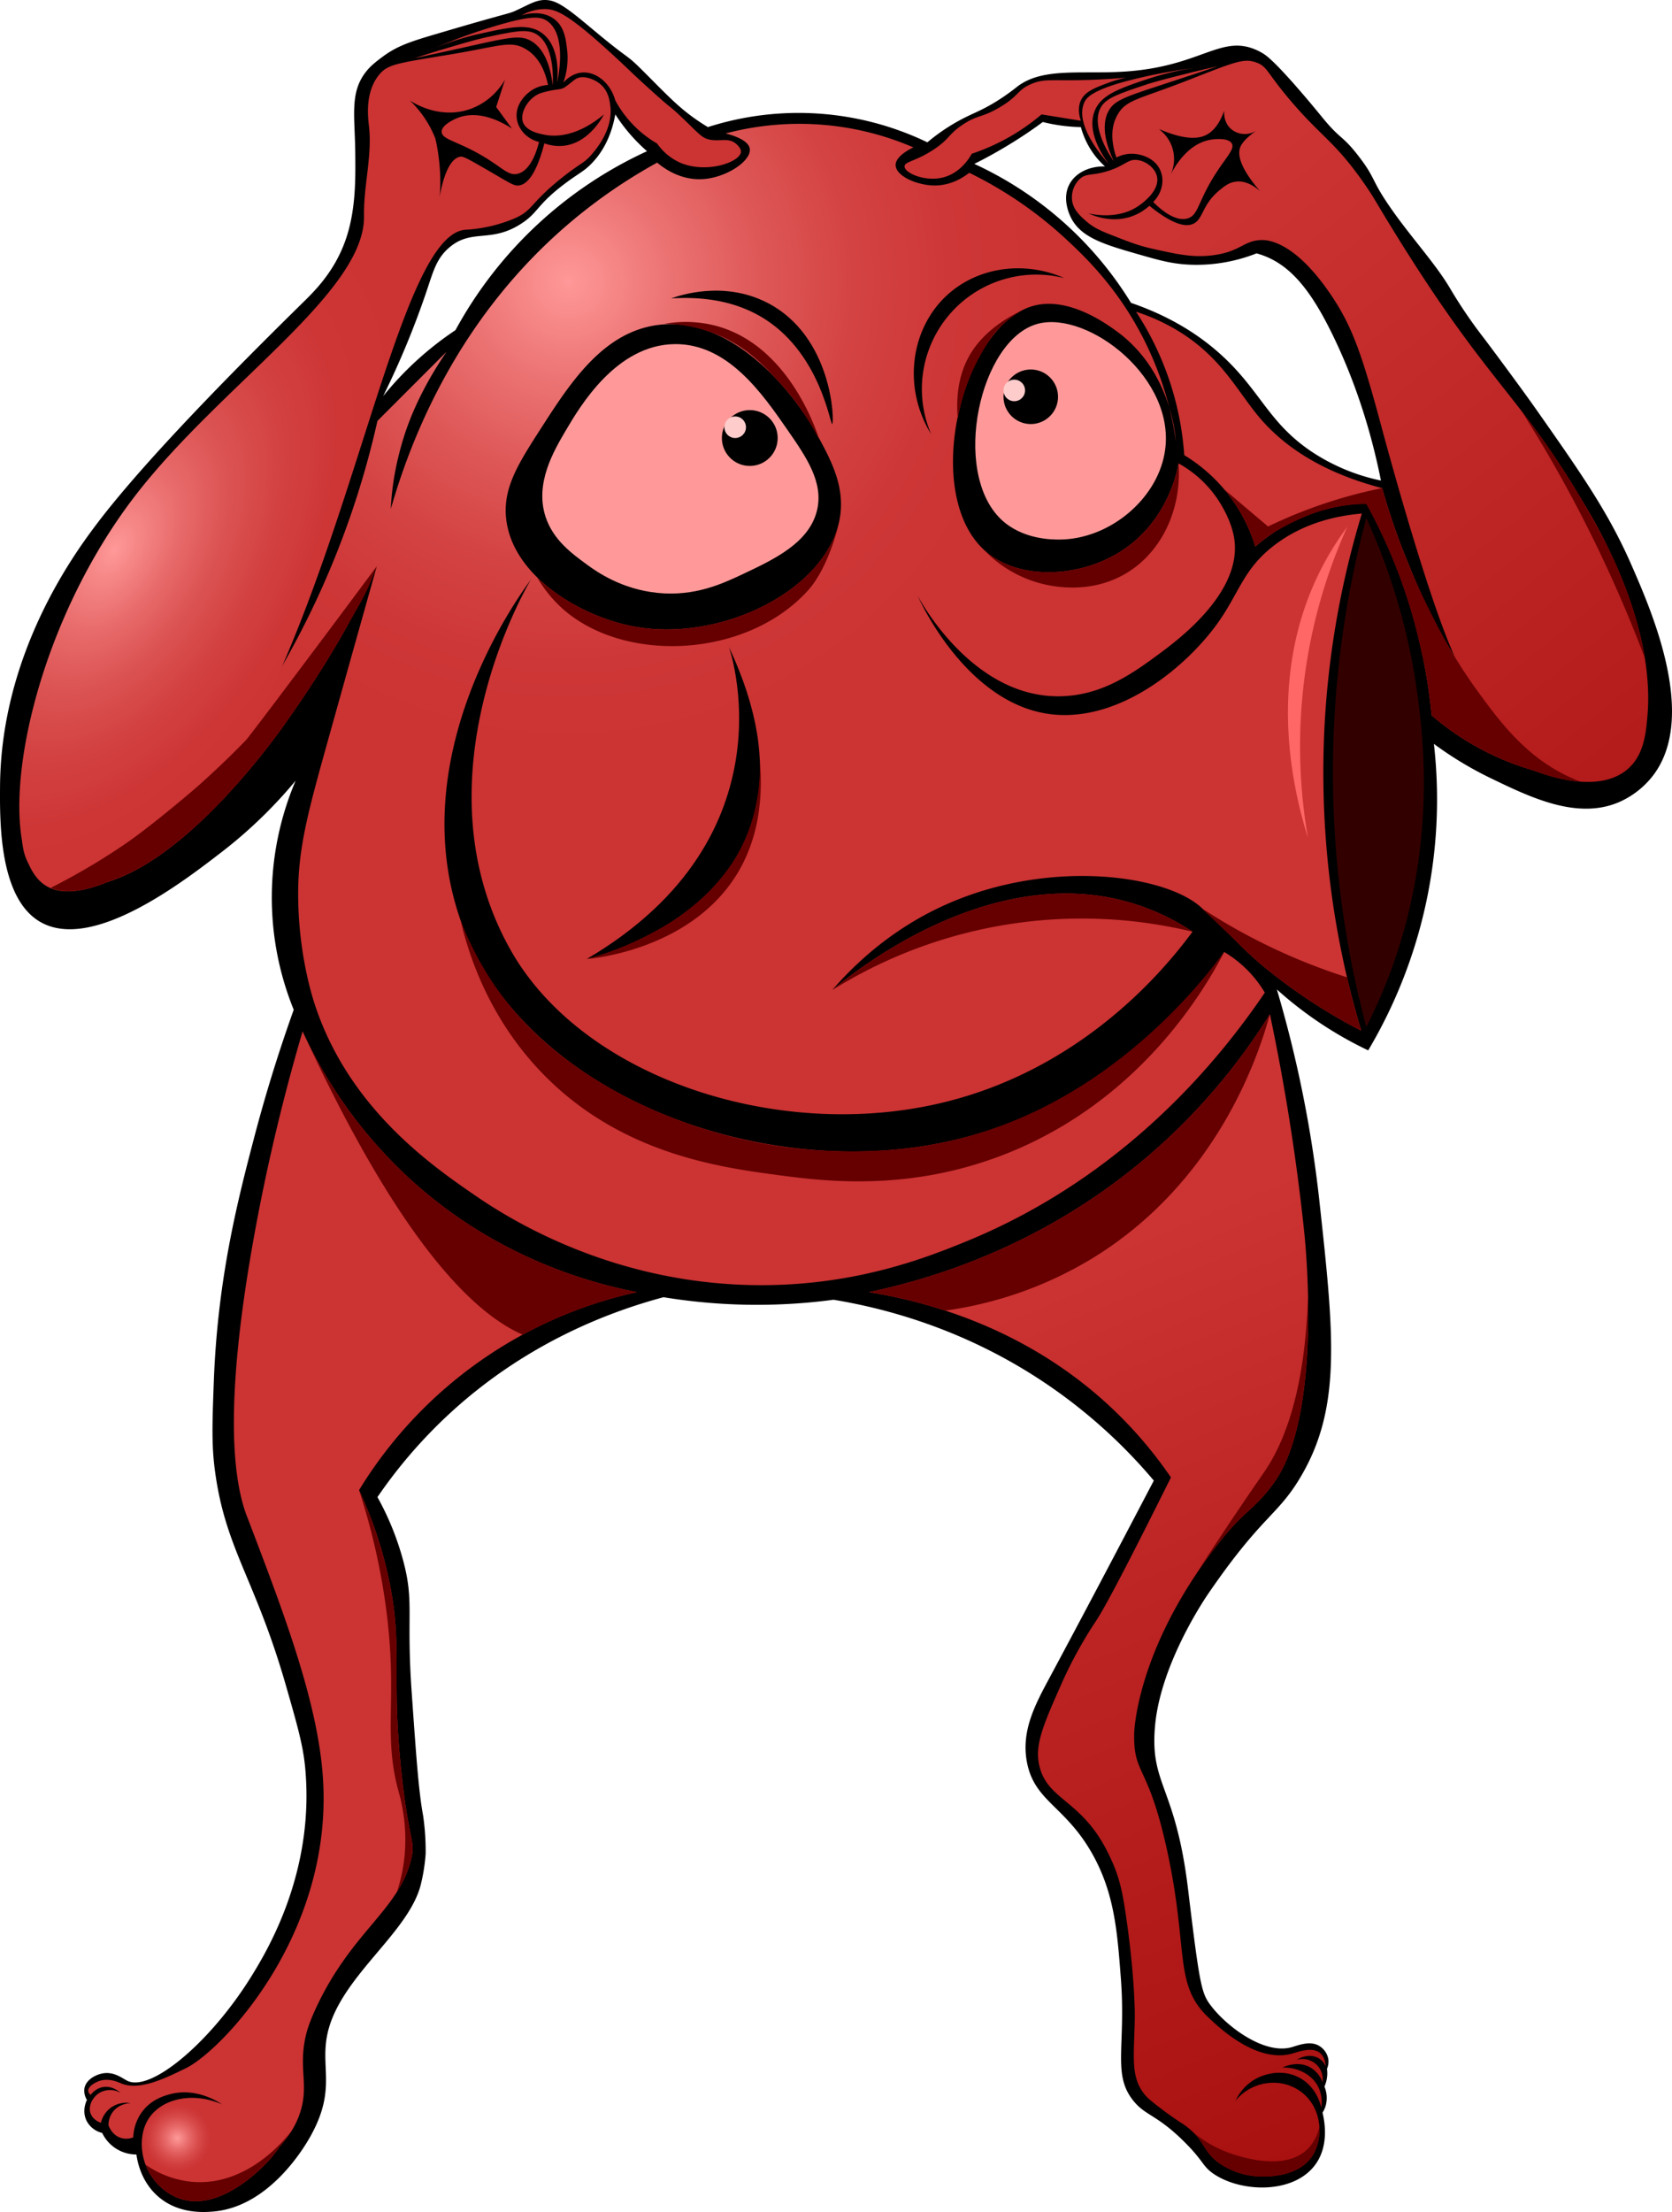 <svg xmlns="http://www.w3.org/2000/svg" xmlns:xlink="http://www.w3.org/1999/xlink" viewBox="0 0 1318.02 1742.96"><defs><style>.cls-1{fill:url(#名称未設定グラデーション_79);}.cls-2{fill:url(#名称未設定グラデーション_23);}.cls-3{fill:#c33;}.cls-4{fill:url(#名称未設定グラデーション_16);}.cls-5{fill:url(#名称未設定グラデーション_84);}.cls-6{fill:url(#名称未設定グラデーション_86);}.cls-7{fill:#f99;}.cls-8{fill:#300;}.cls-9{fill:#fcc;}.cls-10{fill:#600;}.cls-11{fill:#f66;}</style><radialGradient id="名称未設定グラデーション_79" cx="529.76" cy="1897.59" r="27" gradientUnits="userSpaceOnUse"><stop offset="0" stop-color="#f99"/><stop offset="0.01" stop-color="#fe9898"/><stop offset="0.32" stop-color="#e96c6c"/><stop offset="0.6" stop-color="#d94d4d"/><stop offset="0.84" stop-color="#cf3a3a"/><stop offset="1" stop-color="#c33"/></radialGradient><linearGradient id="名称未設定グラデーション_23" x1="1243.08" y1="1201.76" x2="1874.12" y2="2724.31" gradientUnits="userSpaceOnUse"><stop offset="0" stop-color="#c33"/><stop offset="0.16" stop-color="#bd2424"/><stop offset="0.44" stop-color="#a91010"/><stop offset="0.72" stop-color="#9d0404"/><stop offset="1" stop-color="#900"/></linearGradient><radialGradient id="名称未設定グラデーション_16" cx="837.94" cy="434.66" r="374.13" gradientUnits="userSpaceOnUse"><stop offset="0" stop-color="#f99"/><stop offset="0.01" stop-color="#fe9696"/><stop offset="0.21" stop-color="#ec7373"/><stop offset="0.41" stop-color="#de5757"/><stop offset="0.6" stop-color="#d44343"/><stop offset="0.8" stop-color="#ce3737"/><stop offset="1" stop-color="#c33"/></radialGradient><linearGradient id="名称未設定グラデーション_84" x1="1347.09" y1="361.8" x2="2307.4" y2="1561.5" gradientUnits="userSpaceOnUse"><stop offset="0" stop-color="#c33"/><stop offset="0.37" stop-color="#b31a1a"/><stop offset="0.74" stop-color="#a00707"/><stop offset="1" stop-color="#900"/></linearGradient><radialGradient id="名称未設定グラデーション_86" cx="482.07" cy="647.45" r="313.4" gradientTransform="translate(1061.72 434.26) rotate(121.12) scale(1 0.6)" gradientUnits="userSpaceOnUse"><stop offset="0" stop-color="#f99"/><stop offset="0.07" stop-color="#f78989"/><stop offset="0.23" stop-color="#e86a6a"/><stop offset="0.4" stop-color="#db5252"/><stop offset="0.58" stop-color="#d34141"/><stop offset="0.77" stop-color="#ce3636"/><stop offset="1" stop-color="#c33"/></radialGradient></defs><g id="base"><path d="M1676,658c-18.12-41.45-40.11-72.73-74-121-14-20-40.14-54.91-42.61-58.11-1.09-1.41-3.44-4.45-6.55-8.71-7.85-10.78-13.6-19.87-17-25.44-1.46-2.4-2.46-4.09-2.84-4.74-11.82-20-31.68-41.13-48-65-14.38-21-10.7-21.78-24-39s-13.88-12.46-29-31c-2.52-3.1-34.15-42-45.59-49.49A49.57,49.57,0,0,0,1382,253c-28.71-14-43.66,11.29-102,16-35.85,2.89-67.2-3.76-88,12a172.51,172.51,0,0,1-17,12c-12.82,7.87-19.09,9.26-31,16a153.42,153.42,0,0,0-23,16,234.3,234.3,0,0,0-173-12,153.27,153.27,0,0,1-21-15c-10.91-9.3-23.16-22.49-34-33-1-1-3.25-3.2-6.47-5.81-4.82-3.91-8.22-5.52-30.53-24.19-17.15-14.36-26-21.17-34-22-8.57-.9-13.46,2.71-25,8-6.84,3.14-3,.87-61,18-22.45,6.63-32.9,9.86-45,19-4.92,3.72-9.1,6.87-13,12-12.34,16.22-8.32,34.29-8,63,.24,21.48.51,46.46-8,70-8.81,24.37-24.17,39.31-33,48-33.7,33.18-120.43,118.54-163,175-17.82,23.63-75.18,101.82-76,206-.23,29-.71,90.14,33,108,41.18,21.83,111.53-32.48,142-56a367.58,367.58,0,0,0,58-56,234.95,234.95,0,0,0-1.5,180.5c-14.52,40.55-24.43,75-31,100-13.28,50.57-29,111.93-32,193-1.23,33.43-1.84,50.14,1,71,8.4,61.64,31.75,84.38,56,169,8.9,31,13.34,46.55,15,64,7.73,81.44-29.09,143.06-42,164-32.06,52-79.21,91.83-98,83-3.76-1.77-10.28-7.31-19-6-5.68.85-13.79,4.83-15,12a13.48,13.48,0,0,0,2,9c-.36.68-4.42,8.79,0,17a18.61,18.61,0,0,0,12,9,29.81,29.81,0,0,0,27,17c.76,5.51,3.67,21.32,17,33,16,14,36.1,12.52,43,12,44.89-3.4,72.87-51.64,77-59,26.41-47-1.49-61.18,23-105,18.71-33.47,55.7-61.78,64-93a143.13,143.13,0,0,0,4-25,194.91,194.91,0,0,0-2-30c-3.51-19.13-5.34-45.09-9-97-4.42-62.77,2.31-70.94-7-105a221.36,221.36,0,0,0-20-49,386.79,386.79,0,0,1,56-65C805.08,1270.36,872,1246,913,1235a455.87,455.87,0,0,0,134,2c40.23,6.63,106,23.2,172.5,69.5a414.85,414.85,0,0,1,80,73c-31.59,60.26-57.24,108.9-82,155-11.47,21.35-22.77,42.15-18,67,6,31.16,30.63,34.37,52,73,16.92,30.59,19.2,60.31,22,97,4.22,55.25-7.4,76.75,11,98,8.91,10.3,17.79,10.22,38,30,16.77,16.42,15,20.16,24.5,26.5,22.27,14.8,64.06,15.65,80.5-8.5,9.72-14.27,6.92-31.92,5-40a21.1,21.1,0,0,0,2.5-5.5,23.09,23.09,0,0,0-1-15,25.74,25.74,0,0,0,2-14,14.37,14.37,0,0,0,1-8,15.31,15.31,0,0,0-7-10c-7.34-4.57-17.16-.33-22,1-21.26,5.86-50-15.73-62.5-31.5-8.34-10.55-9.48-14-19-93-9.89-82-30.31-82-26-129,4.29-46.88,36.6-96.12,42-104,42.31-61.71,54.36-61,72.5-91.5,32.79-55,26.49-112.76,15-218a953.15,953.15,0,0,0-33.5-166.5,300.38,300.38,0,0,0,51,37c7.19,4.14,14.21,7.78,21,11A387.15,387.15,0,0,0,1520.29,799,281.42,281.42,0,0,0,1565,826c31.62,15.28,68.14,32.94,101,19a68.66,68.66,0,0,0,27-21C1728.36,777.76,1692.14,694.91,1676,658ZM749,473a255.31,255.31,0,0,0-57,52,676.7,676.7,0,0,0,34.5-83.5c5.11-15.29,7.7-25.07,17.5-33.5,17.84-15.35,32.79-3.2,57-19,13.69-8.94,11.77-14.68,35-32,10.55-7.86,14.11-9,20-15,12.43-12.59,17-28.07,19-39a135.37,135.37,0,0,0,25,29A327.34,327.34,0,0,0,749,473Zm493-160a64.77,64.77,0,0,0,10,21,63.88,63.88,0,0,0,9,10c-12.32-.29-23.18,5-28,14-6.07,11.36,0,23.91,1,26,7.92,16.3,26.75,21.67,56,30,14.39,4.1,25.12,7.17,40.5,7.5a129,129,0,0,0,50-9c.69.19,1.73.49,3,.9,23.62,7.74,40.32,28.34,58.53,66.6,11.67,24.52,26.6,61.85,36.5,111.5a155.59,155.59,0,0,1-55-23c-34.29-23.19-40.13-48.49-72-77-13.89-12.43-36-28.37-70-40A284.26,284.26,0,0,0,1158,342c10.08-5,20.84-11,32-18,7.93-5,15.26-10,22-15a133,133,0,0,0,30,4Z" transform="translate(-389.96 -212.86)"/></g><g id="legs"><path class="cls-1" d="M628.5,1025.5a1547.77,1547.77,0,0,0-38,160c-25.8,142-14.93,196.38-6.79,219.73.8,2.29.47,1.18,2.79,7.27,27.39,71.89,54,141.64,58,201,8.42,123.62-80,215.34-108,229-17,8.3-36.77,17.93-51,12-2.25-.94-9.52-4.42-17-2-3.89,1.26-9.36,4.6-9,8a4.43,4.43,0,0,0,2,3,15.6,15.6,0,0,1,9-6c8-1.78,14.06,4.06,14.5,4.5a16.38,16.38,0,0,0-17.5.5c-4.54,3.23-8.44,9.94-6,16,1.93,4.79,6.88,6.62,8,7a20.81,20.81,0,0,1,8-12A21,21,0,0,1,493,1870c-1,0-9.59.4-14.5,7.5a17.46,17.46,0,0,0-3,10c.24.72,2.75,7.88,10,10a14.84,14.84,0,0,0,9.5-.5,36.54,36.54,0,0,1,6.5-19.5c7.4-10.46,18.25-13.36,22.5-14.5,20.34-5.45,37.74,5.8,41,8-22.59-9.92-46.34-4.79-57,10-8.91,12.37-6,27.77-5,32,3.49,14.93,14.89,27.23,28,32,32.91,12,68-26.56,71.5-30.5a92.51,92.51,0,0,0,7.92-10.29c10.08-10.94,14.45-21.06,16.58-28.21,6.31-21.14-1.84-33.46,4-59,.73-3.18,2.69-11,10-26,28-57.32,63.35-73.62,73-113,3.56-14.54-1.21-12.5-7-63-9.5-82.88,1.41-103.08-11-160a329,329,0,0,0-23-68,342.58,342.58,0,0,1,219-156c-35.44-6.87-112.87-27-182.5-92.5A363,363,0,0,1,628.5,1025.5Z" transform="translate(-389.96 -212.86)"/><path class="cls-2" d="M1391,1012a484.06,484.06,0,0,1-94.5,110.5c-83.9,72.36-172.94,98.3-221.5,108.5,43,7,123.24,26.87,192,92a334,334,0,0,1,46,54c-36.49,73.36-52.78,103.68-59,113-.17.25-1,1.47-2.09,3.16a341.23,341.23,0,0,0-17.56,30.42c-2.43,4.76-4.89,9.87-7.35,15.42-14.19,32-21.29,48-18,64,5.83,28.45,32.94,27.13,53.86,68.78,6.8,13.52,10.56,23.86,13.64,43.72,8.34,53.74,8,86,8,86-.32,30.71-4,47.57,8,62a38.2,38.2,0,0,0,5.71,5.38,264.44,264.44,0,0,0,24.29,17.62c19,12.88,14.34,22.58,32,33a60.17,60.17,0,0,0,24,8l1.11.11c2.94.26,32.57,2.81,44.89-16.11,9.33-14.32,7.74-39.42-10.5-51.5-15.65-10.37-37.48-7.14-50,8a38,38,0,0,1,14-16c10.13-6.34,25.43-8.81,38-1,11.71,7.28,14.85,19.61,15.5,22.5a27.2,27.2,0,0,0-2.5-16.5c-4.93-9.51-15.84-15.25-28-15,.79-.42,11.73-5.93,22,0a22.25,22.25,0,0,1,9.5,11.5A15.9,15.9,0,0,0,1412,1836c6-3.8,13-4.24,18-1a14,14,0,0,1,5,6c-.26-3.38-1.2-7.78-4.5-10.5-6.65-5.48-18.42-.21-24,1-27.66,6-56.69-22-64.5-29.5-26.94-25.94-15-53-32-131-15-68.77-26.49-58.93-26-92,0,0,1-65.1,64.5-147.5,10.34-13.41,16.94-19.84,16.94-19.84,6.53-6.66,11.31-10.32,17.23-16.55a118.43,118.43,0,0,0,9.83-11.61c42.09-54,25.5-200.5,25.5-200.5A1682.58,1682.58,0,0,0,1391,1012Z" transform="translate(-389.96 -212.86)"/><path class="cls-3" d="M1518.5,776.5a440.49,440.49,0,0,0-51-167,140,140,0,0,0-88,34,127.67,127.67,0,0,0-56-72,236,236,0,0,0-38-113,154.57,154.57,0,0,1,33,15c34.32,20.81,46.72,47.5,64,68,15.91,18.88,44,42.16,97,56a535.25,535.25,0,0,0,20,58c8.79,21.43,22.29,54.33,45,86,15.35,21.42,45,56.29,97,86a212.33,212.33,0,0,1-123-51Z" transform="translate(-389.96 -212.86)"/></g><g id="body"><path class="cls-4" d="M1434.5,777.5a703.13,703.13,0,0,1,29-160c-18.59,1.61-45.26,6.83-69,25-24.92,19.07-27.51,37.79-45.5,62.5-24,32.9-74.33,75.19-127,71-70.81-5.63-109.27-95-108.5-93.5,1.93,3.71,42.36,78.67,110,79,33.53.16,58-16.91,81-34,14.53-10.81,64.26-47.78,58.5-89.5-2.09-15.1-11.18-28.94-14-33a88.91,88.91,0,0,0-30-27c-1,6-9.24,49-50,72-31.66,17.9-74.64,19.07-100-1-54.31-43-21.7-178.7,35-195,27.79-8,57.84,13.93,65,19,42.55,30.12,47.36,80,48,88a260.55,260.55,0,0,0-25-80c-20.74-41.33-47.17-66.26-62-80a315.56,315.56,0,0,0-76-52c-3.93,3.11-14.14,10.3-28,10-13.12-.28-29.81-7.28-30-16-.14-6.66,10-12.05,14-14a227.06,227.06,0,0,0-148-11c16.59,4.32,18.65,9.76,19,12,1.46,9.44-18.17,22.82-37,24-18.21,1.14-31.74-9.39-36-13a417.87,417.87,0,0,0-66,45c-91.09,75.87-128.3,173.08-144,228a223.4,223.4,0,0,1,2.94-26.78A245.56,245.56,0,0,1,709,555c9.57-29.18,25-53.31,33-65l-54.5,54.5a692.56,692.56,0,0,1-49,143,693.2,693.2,0,0,1-95,149l87-220a356.63,356.63,0,0,0-73,39C456.14,726,382.75,856.65,415,897c6.26,7.84,14.93,10.28,21,12,71.6,20.23,162.94-104,176.79-123.3L614,784c38.7-54.54,60.27-95.52,73-125-6.17,21.86-19.78,70.16-39,139-15.5,55.5-23.24,84-23,121,.29,45.12,10.94,78.68,13,85,27,82.62,93.24,128,127.5,151.5,28.62,19.6,111.78,71,228,70,73.49-.64,127.36-21.94,157-34C1277.26,1140,1352,1046.72,1387,995a91.58,91.58,0,0,0-32-32c-21.49,29.91-95.43,124.87-223.5,150.5-150.15,30-335.19-42.79-380-180-41.41-126.78,44.82-247.48,57-264-3.84,6.35-92,157.44-16,292,56.41,99.82,207.8,150.5,337,121,114.18-26.07,179.93-107.6,200.5-135.5a180.8,180.8,0,0,0-46-22c-111.45-34.81-220.48,53.41-238,68,34-39.33,69.66-58.63,91-68,82.4-36.17,174.36-22.36,201,4,2.35,2.32,13.88,12.92,30,29a279,279,0,0,0,25,22,430.63,430.63,0,0,0,70,45A708.9,708.9,0,0,1,1434.5,777.5ZM1052,621c-9.72,56.92-94.94,99.37-165,85-41.07-8.43-92.81-39.64-98-84-2.87-24.5,9.54-43.82,27-71,23.15-36,48.86-76.07,92-82,58.4-8,107.66,52.08,127,88C1045.13,575.81,1056.2,596.38,1052,621Zm6.5,381.5v0l0-.08Z" transform="translate(-389.96 -212.86)"/></g><g id="arms"><path class="cls-5" d="M1635.5,604.5c-53.6-89.5-77-91.43-163.6-237.24-2.57-4-6.6-10.11-11.9-17.26-19.69-26.56-29.67-30.89-52-57-20-23.35-18.74-27.78-28-31-10-3.48-16.88-.2-56,15-38.43,14.94-47.31,14.47-54,28-5.45,11-2.92,23.46,0,32a26.09,26.09,0,0,1,12-3c7.43,0,19,3.43,23,14,3,8,.62,17.48-6,24,15,15,23.77,13.93,27,13,9.2-2.64,7.72-13.57,24-38,7.56-11.34,13.2-16.87,11-21-2.88-5.42-16.41-3.11-17-3-17.52,3.16-27.67,20.41-31.28,27.55A29.19,29.19,0,0,0,1304,315c-2.85-2.2,20.39,10.61,35,5,8.67-3.33,13.36-12.46,16-20-.06.54-1,9.49,6,15a16.82,16.82,0,0,0,19,1c1.81-1.08-8.85,5.49-12,12-3,6.2-.85,16.73,15.24,35.5-4.76-4.27-11.59-8.53-19.24-7.5-5.35.72-9.11,3.77-13,7-13.39,11.12-12.48,22.12-20,26-5.2,2.69-15,2.23-35-14a41.23,41.23,0,0,1-13,8c-16.18,6.14-31.15-.22-35-2,5.53,1.21,25.41,4.86,41-7,3.16-2.41,15.23-11.59,13-22-1.43-6.69-8.36-11.95-15-13-8.11-1.28-10,4.65-25,9-11.88,3.44-15.89,1.23-21,6a20.1,20.1,0,0,0-6,16c.67,7.86,6.21,12.75,11,17,5.69,5,11.23,7.6,20,11,12.83,5,20.37,8.19,33,11,18.94,4.22,31.44,7,47,5,21.81-2.8,24.14-11.48,38-12,4.86-.18,26.18.5,55,43,17.21,25.38,24.84,47.63,41,108,0,0,34.73,129.73,56.67,177.17,1.6,3.45,3.32,6.82,3.32,6.82h0a435.77,435.77,0,0,0,52,80c4.14,1.93,55.12,25,81.5,1.5,12.49-11.13,13.89-28.27,15-40C1695.85,700.92,1644.39,619.35,1635.5,604.5Z" transform="translate(-389.96 -212.86)"/><path class="cls-3" d="M1350,265c-6.91,2.34-18.52,6.25-33,11-38.92,12.77-48,15.16-53,24-2.49,4.38-7.35,16.24,4,40-1.75-2.46-19.28-27.68-10-43,4.23-7,14.15-10.33,34-17,4.17-1.4,8.84-2.83,21-6C1323.49,271.27,1335.92,268.18,1350,265Z" transform="translate(-389.96 -212.86)"/><path class="cls-3" d="M1344,265a213.11,213.11,0,0,0-49,10c-23.88,7.89-37,12.94-42,25-7.29,17.65,8.36,38.57,11,42-1.82-1.92-28.25-30.39-19-49,1.22-2.46,4.89-9.1,36-17A427.53,427.53,0,0,1,1344,265Z" transform="translate(-389.96 -212.86)"/><path class="cls-3" d="M1103,344c.06,5.13,15.27,11.83,29,9,15-3.09,22.58-16.4,24-19a165.34,165.34,0,0,0,55-31l31,5c-2.93-8.62-.94-14,0-16,3.32-7.08,11.1-10,22-14a95.28,95.28,0,0,1,14-4c-15,1.36-27.33,1.83-36,2-23.84.47-29.23-1.14-39,3-11.65,4.94-9.52,9.57-26,19-13.76,7.88-16.4,5.31-28,13-11.4,7.56-10.16,10.91-22,19C1112.3,340.05,1103,340,1103,344Z" transform="translate(-389.96 -212.86)"/><path class="cls-6" d="M863,279c-4.84-3.94-13.54-7.23-19-4-2.71,1.6-8.24,6.94-11,7.67-1,.26-2,.46-2,.46-1.29.25-2.28.35-2.86.42A75.68,75.68,0,0,0,817,286c-9.74,2.81-17.56,15.19-14.81,23.1,2.46,7.08,12.93,9.14,16.81,9.9,21.64,4.25,40.87-10.78,47-16-1.06,2.11-12,23-32.49,24.8a33.86,33.86,0,0,1-14.43-2C812.19,352.26,804.57,358.26,799,359c-4,.54-6.72-1.72-28-14-14.73-8.5-16.49-9.17-18.86-8.55-9.17,2.4-13.7,20.48-15.63,31.58,2.29-23.51-3.33-45.91-3.33-45.91A83.5,83.5,0,0,0,713,292c2.3,1.56,23.66,15.51,48.08,6.59,16.49-6,24.67-18.91,27-23q-3.5,10.79-7,21.57l12.44,17.05c-5.44-3.62-24.37-15.32-42.32-8.63-.57.22-13.38,5.12-13.09,11.26.22,4.67,7.88,6.55,20.17,12.45,26.46,12.71,30.76,22.87,40,20.44,3.25-.85,11.33-4.36,16.6-25-9-2.24-15.9-9.16-17.4-17.58-2-11.11,6.26-20,12.64-23.78a26.15,26.15,0,0,1,11.85-3.54c-1.85-8.83-6-20.82-16.32-27.52-12.65-8.22-20-3.3-60.73,3.46-41.4,6.87-49,7.57-55.82,15.66-11.6,13.74-9.11,33.56-8.27,40.94,2.64,23.42-4.36,47-3.92,70.59,1.12,60.08-112.8,133-180,220-88.92,115.15-113.75,278-72,307,16.51,11.49,42,1.07,52-3,170.51-69.63,209.73-509,280.16-513.07l2-.13a115.81,115.81,0,0,0,36.8-8.93c14.51-6.48,11.6-11.6,37-31.87,15.43-12.29,17.36-11.1,24-19,3.65-4.34,17.1-20.26,14-39C870.34,291,869.09,284,863,279Z" transform="translate(-389.96 -212.86)"/><path class="cls-3" d="M716.53,258.75c7.13-1.52,19.12-4.08,34-7.37,39.64-8.79,48.78-11.49,57.83-6.39,4.53,2.55,14.46,10.1,17.31,35.07.22-3.28,1.83-32.44-13.68-40.71-7.23-3.86-17.46-1.67-37.92,2.72-4.3.92-9,2.07-21.12,5.55C742.53,250.61,730.26,254.3,716.53,258.75Z" transform="translate(-389.96 -212.86)"/><path class="cls-3" d="M721.69,255.69a212.3,212.3,0,0,1,47.24-16.39c23.41-5.14,38.13-8.38,48.88.08,13.51,10.62,11.9,32.7,11.29,38.64.64-2.75,8.35-37.8-8-48.74-5.07-3.4-12.26-4.34-39.63,3.74A425.46,425.46,0,0,0,721.69,255.69Z" transform="translate(-389.96 -212.86)"/><path class="cls-3" d="M974,332.75c-1,8.12-27.54,17.14-48,8.25a43.89,43.89,0,0,1-18-15,87.05,87.05,0,0,1-33-34c-3.93-14-15.22-22.75-26-22-7.8.54-13.15,5.93-15,8a57.33,57.33,0,0,0,3-26c-1-8.44-2.16-18-10-24-10.3-7.91-24.17-3.6-26-3a38,38,0,0,1,18-5c9.31-.09,18.79,3.71,54,36,12.15,11.14,13.92,13.35,29,27,19.87,18,14.1,11.71,24,21,14.82,13.91,16.89,17.77,24,19,7.82,1.35,14.3-1.77,20,3C970.92,326.77,974.34,329.64,974,332.75Z" transform="translate(-389.96 -212.86)"/></g><g id="face"><path d="M964.5,722.5s53,149-112,246C852.5,968.5,1058.5,922.5,964.5,722.5Z" transform="translate(-389.96 -212.86)"/><path d="M1046,547c1.83-.68.71-69.67-52-96-33.87-16.92-67.77-5.6-75-3,23.31-1.48,50.93,1.17,75,17C1037,493.28,1044.34,547.62,1046,547Z" transform="translate(-389.96 -212.86)"/><path d="M1124,555c-22.74-36.83-16.33-83.52,13-110,24.1-21.76,60.38-26.9,92-13a90.16,90.16,0,0,0-105,123Z" transform="translate(-389.96 -212.86)"/><path class="cls-7" d="M1034,615c-6.1,25.5-33.69,38.53-58,50-16.31,7.7-38.35,18.1-68,15-28.36-3-47.6-16.61-55-22-12.33-9-27-19.69-33-38-8.55-26.3,6.37-51.64,16-68,11.12-18.89,39.8-67.6,86-68,41.68-.36,68.84,38.87,89,68C1025.61,573.11,1039.29,592.88,1034,615Z" transform="translate(-389.96 -212.86)"/><path class="cls-7" d="M1308,570c-6.57,37.09-44.15,67.9-83,68-5.61,0-29.24.08-46-16-39.37-37.78-16.83-141.72,29-154C1247.55,457.41,1318.39,511.33,1308,570Z" transform="translate(-389.96 -212.86)"/><circle cx="591.04" cy="345.14" r="22"/><circle cx="812.54" cy="312.64" r="21.5"/><path class="cls-8" d="M1467,621a495,495,0,0,1,40,137c4.68,33.68,15.68,120-20,218a413.26,413.26,0,0,1-20,46,777.49,777.49,0,0,1,0-401Z" transform="translate(-389.96 -212.86)"/><circle class="cls-9" cx="579.54" cy="336.64" r="8.5"/><circle class="cls-9" cx="799.54" cy="307.64" r="8.5"/></g><g id="レイヤー_9" data-name="レイヤー 9"><path class="cls-10" d="M1391,1012a484.06,484.06,0,0,1-94.5,110.5c-83.9,72.36-172.94,98.3-221.5,108.5a400.11,400.11,0,0,1,60.12,14.55A303.47,303.47,0,0,0,1250,1205C1351.17,1143.73,1383.1,1040.86,1391,1012Z" transform="translate(-389.96 -212.86)"/><path class="cls-10" d="M709.5,1138.5a362.61,362.61,0,0,1-79.66-110.12C702.2,1184.5,759.61,1246,802,1264.54A347.7,347.7,0,0,1,892,1231C856.56,1224.13,779.13,1204,709.5,1138.5Z" transform="translate(-389.96 -212.86)"/><path class="cls-10" d="M1131.5,1113.5c-59.31,11.82-114.27,4.45-127.5,2.5a389.72,389.72,0,0,1-115-36c-36.86-18.37-60-37.87-66-43a257.88,257.88,0,0,1-22-21c-13.51-14.61-33.1-39.67-48-78,6.31,26.83,21.8,75.63,63,119,62,65.22,141.76,75.76,189,82,36.63,4.84,102.75,12.76,178-17,106.54-42.13,157.16-130.44,172-159C1334,991.33,1256.79,1088.53,1131.5,1113.5Z" transform="translate(-389.96 -212.86)"/><path class="cls-10" d="M1463,1025c-3-9.64-5.8-19.78-8.36-30.41q-1.41-5.87-2.64-11.59a470.59,470.59,0,0,1-114-54c7.23,7.4,17.89,16.94,30,29a279,279,0,0,0,25,22A430.63,430.63,0,0,0,1463,1025Z" transform="translate(-389.96 -212.86)"/><path class="cls-10" d="M1046,993a371.79,371.79,0,0,1,284-46,180.8,180.8,0,0,0-46-22C1172.55,890.19,1063.52,978.41,1046,993Z" transform="translate(-389.96 -212.86)"/><path class="cls-10" d="M852.5,968.5s149.31-10.31,136.41-156.9c.48,16.18-1,47.79-19.91,78.4-11.91,19.28-26.84,31.88-33,37-13.1,10.89-24.71,17.1-34,22A243,243,0,0,1,852.5,968.5Z" transform="translate(-389.96 -212.86)"/><path class="cls-10" d="M1145,543c-1.27-14.15-.75-34.74,11-53,14.65-22.76,41-33,41-33s-9.91,4.52-20,15c-3,3.14-9,10.4-17,26A155.54,155.54,0,0,0,1145,543Z" transform="translate(-389.96 -212.86)"/><path class="cls-10" d="M1036,560c-2-6.64-24.32-76.82-84-91a94.55,94.55,0,0,0-38-1,114.52,114.52,0,0,1,40,8c25,10,39.76,26.53,52,40A192.79,192.79,0,0,1,1036,560Z" transform="translate(-389.96 -212.86)"/><path class="cls-10" d="M584,795.9c-2.16,2.22-4.91,5-4.91,5l0,0c-1.67,1.68-3.35,3.37-5,5q-12.13,12-24.19,22.82h0c-.22.27-2.07,1.92-5,4.49h0c-11.17,9.63-38.24,32.22-55.37,44-2.14,1.47-4.26,2.89-6.37,4.3l-.9.6c-2,1.33-4,2.63-6,3.9l-1.11.71c-2,1.26-3.94,2.5-5.9,3.71l-.9.56c-2,1.26-4.07,2.5-6.08,3.7l-.07,0q-3,1.8-6,3.53l-.8.46c-1.91,1.1-3.79,2.17-5.66,3.22l-1,.57q-2.77,1.54-5.5,3l-.9.48-5.58,3c-2.32,1.21-4.6,2.38-6.86,3.51,16.31,7,38.17-1.91,47.24-5.61,56.86-18.45,114.75-92.62,132.26-116.43,1.18-1.61,2.36-3.23,3.55-4.88l1.14-1.6h0l.07-.1q1.85-2.6,3.64-5.16l1.11-1.6c.81-1.16,1.63-2.32,2.42-3.47.42-.61.83-1.2,1.24-1.81l2.21-3.21,1.17-1.72,2.18-3.22,1.11-1.65,2.15-3.22,1-1.5c.73-1.11,1.46-2.21,2.17-3.3l.9-1.36,2.18-3.35c.27-.42.53-.84.8-1.25l2.19-3.41c.23-.36.46-.71.68-1.07l2.23-3.52.57-.91c.76-1.2,1.51-2.4,2.24-3.59.17-.26.32-.52.48-.78.77-1.23,1.52-2.45,2.26-3.67.13-.2.25-.4.37-.61q1.16-1.89,2.28-3.76c.09-.15.19-.3.28-.46.77-1.29,1.54-2.56,2.29-3.83l.18-.32c.78-1.31,1.55-2.62,2.3-3.91l.1-.17c.78-1.33,1.54-2.65,2.3-4l0-.08c1.24-2.14,2.13-3.73,2.27-4C662.58,708,672.06,691.44,674,688a180.33,180.33,0,0,0,12.44-27.71L687,659C628.93,737.07,585.9,793.94,584,795.9Z" transform="translate(-389.96 -212.86)"/><path class="cls-10" d="M1154.39,632.12l.08.13-.08-.13Z" transform="translate(-389.96 -212.86)"/><path class="cls-10" d="M1269,650c-31.66,17.9-74.64,19.07-100-1-1.28-1-2.49-2.09-3.68-3.2A95.24,95.24,0,0,0,1212,673c7.54,1.81,37.54,8.5,65.85-8.51,28.08-16.86,43.75-50.56,41.15-86.49C1318,584,1309.76,627,1269,650Z" transform="translate(-389.96 -212.86)"/><path class="cls-10" d="M1052.8,614.05c0-.34.08-.67.11-1l-.07,0C1052.83,613.39,1052.82,613.72,1052.8,614.05Z" transform="translate(-389.96 -212.86)"/><path class="cls-10" d="M834,693c49,42.94,144.86,38.32,193-15,17.37-19.23,25.59-58,23.59-50.7C1035.94,681,954.45,719.84,887,706c-24.83-5.09-53.57-18.53-73.55-38.15A100.31,100.31,0,0,0,834,693Z" transform="translate(-389.96 -212.86)"/><path class="cls-10" d="M1325,1888l.26.48c15.77,11.91,12.5,21.14,29.24,31a60.17,60.17,0,0,0,24,8l1.11.11c2.94.26,32.57,2.81,44.89-16.11,4.07-6.25,6.06-14.56,5.5-22.94a34.89,34.89,0,0,1-9,17.44c-17.85,17.93-52.31,6.54-60,4A94.52,94.52,0,0,1,1325,1888Z" transform="translate(-389.96 -212.86)"/><path class="cls-10" d="M531,1945c32.91,12,68-26.56,71.5-30.5a92.51,92.51,0,0,0,7.92-10.29,80.57,80.57,0,0,0,9.71-12.84c-2.23,3.1-33.32,44.87-79.13,40.63a77.18,77.18,0,0,1-36.31-13.47C509.4,1930.92,519.54,1940.83,531,1945Z" transform="translate(-389.96 -212.86)"/><path class="cls-10" d="M702.87,1703.56h0A84.94,84.94,0,0,0,714,1678c3.56-14.54-1.21-12.5-7-63-9.5-82.88,1.41-103.08-11-160a329,329,0,0,0-23-68,525.63,525.63,0,0,1,21,91c10,73.1-2.51,99.39,10,146a138.17,138.17,0,0,1,5,50A131.77,131.77,0,0,1,702.87,1703.56Z" transform="translate(-389.96 -212.86)"/><path class="cls-10" d="M1631.69,598.22l-2.07-3.38-.9-1.45-2.35-3.76-.46-.74-2.76-4.34-.69-1.06c-.69-1.08-1.38-2.14-2.06-3.19l-.83-1.27-2.08-3.15-.6-.91-2.64-3.93-.43-.63c-.73-1.08-1.46-2.15-2.19-3.2-.24-.36-.49-.71-.73-1.06l-2-2.86-.61-.87c-1.72-2.45-3.42-4.83-5.11-7.17l-.58-.8-2-2.79-.54-.74c-1.7-2.32-3.4-4.59-5.08-6.83l-.34-.44c-.73-1-1.47-1.95-2.21-2.92l-.45-.59c-.81-1.07-1.63-2.14-2.45-3.2h0v0A1069.45,1069.45,0,0,1,1658,663c10.79,23.5,20.25,46.33,28.54,68.28a284,284,0,0,0-14.82-54.08q-3.54-9.09-6.66-16.42c-2.48-5.72-5-11.15-7.47-16.22-10.45-20.51-22.09-40.06-22.09-40.06l-1.47-2.45C1633.84,601.74,1632.93,600.23,1631.69,598.22Z" transform="translate(-389.96 -212.86)"/><path class="cls-11" d="M1452,628a420.82,420.82,0,0,0-31,245c-11.61-37.13-32.33-123.25,8-207A234.36,234.36,0,0,1,1452,628Z" transform="translate(-389.96 -212.86)"/><path class="cls-10" d="M1348.5,1431.5c10.34-13.41,16.94-19.84,16.94-19.84,6.53-6.66,11.31-10.32,17.23-16.55a118.43,118.43,0,0,0,9.83-11.61c25.89-33.24,29.58-101.46,28.58-149-2.55,75.39-18.92,115.09-34.08,137.55-3.19,4.72-14.49,20.79-31.82,46.85-21.11,31.75-31,48-31,48A392,392,0,0,1,1348.5,1431.5Z" transform="translate(-389.96 -212.86)"/><polygon class="cls-10" points="895.54 1352.37 895.54 1352.36 895.54 1352.37 895.54 1352.37"/><path class="cls-10" d="M1636,829l-.56-.26.34,0-1.82-.7c-38.87-15.39-61-45.38-81-73.07-18-25.07-29.18-47.34-37-63-6-12-10.41-22-13-28a545.34,545.34,0,0,1-23.5-66.5h0a379.21,379.21,0,0,0-89.9,30.24c-13.26-11.19-24.94-21.09-34.65-29.35.85,1,1.7,2,2.55,3.11a128,128,0,0,1,22,42,140.76,140.76,0,0,1,14.13-10.71A202,202,0,0,1,1421,619a148.42,148.42,0,0,1,15.91-5.22c2.49-.64,5.18-1.25,8.09-1.78a121.7,121.7,0,0,1,22-2,423.92,423.92,0,0,1,34,80c4.2,13.64,7.47,26.7,10,39l.35.59a441.75,441.75,0,0,1,7.15,46.91,213.15,213.15,0,0,0,64,38c5.62,2.11,11.1,3.89,16.39,5.41,8,3.12,21.83,7.68,36.26,8.81Z" transform="translate(-389.96 -212.86)"/></g></svg>